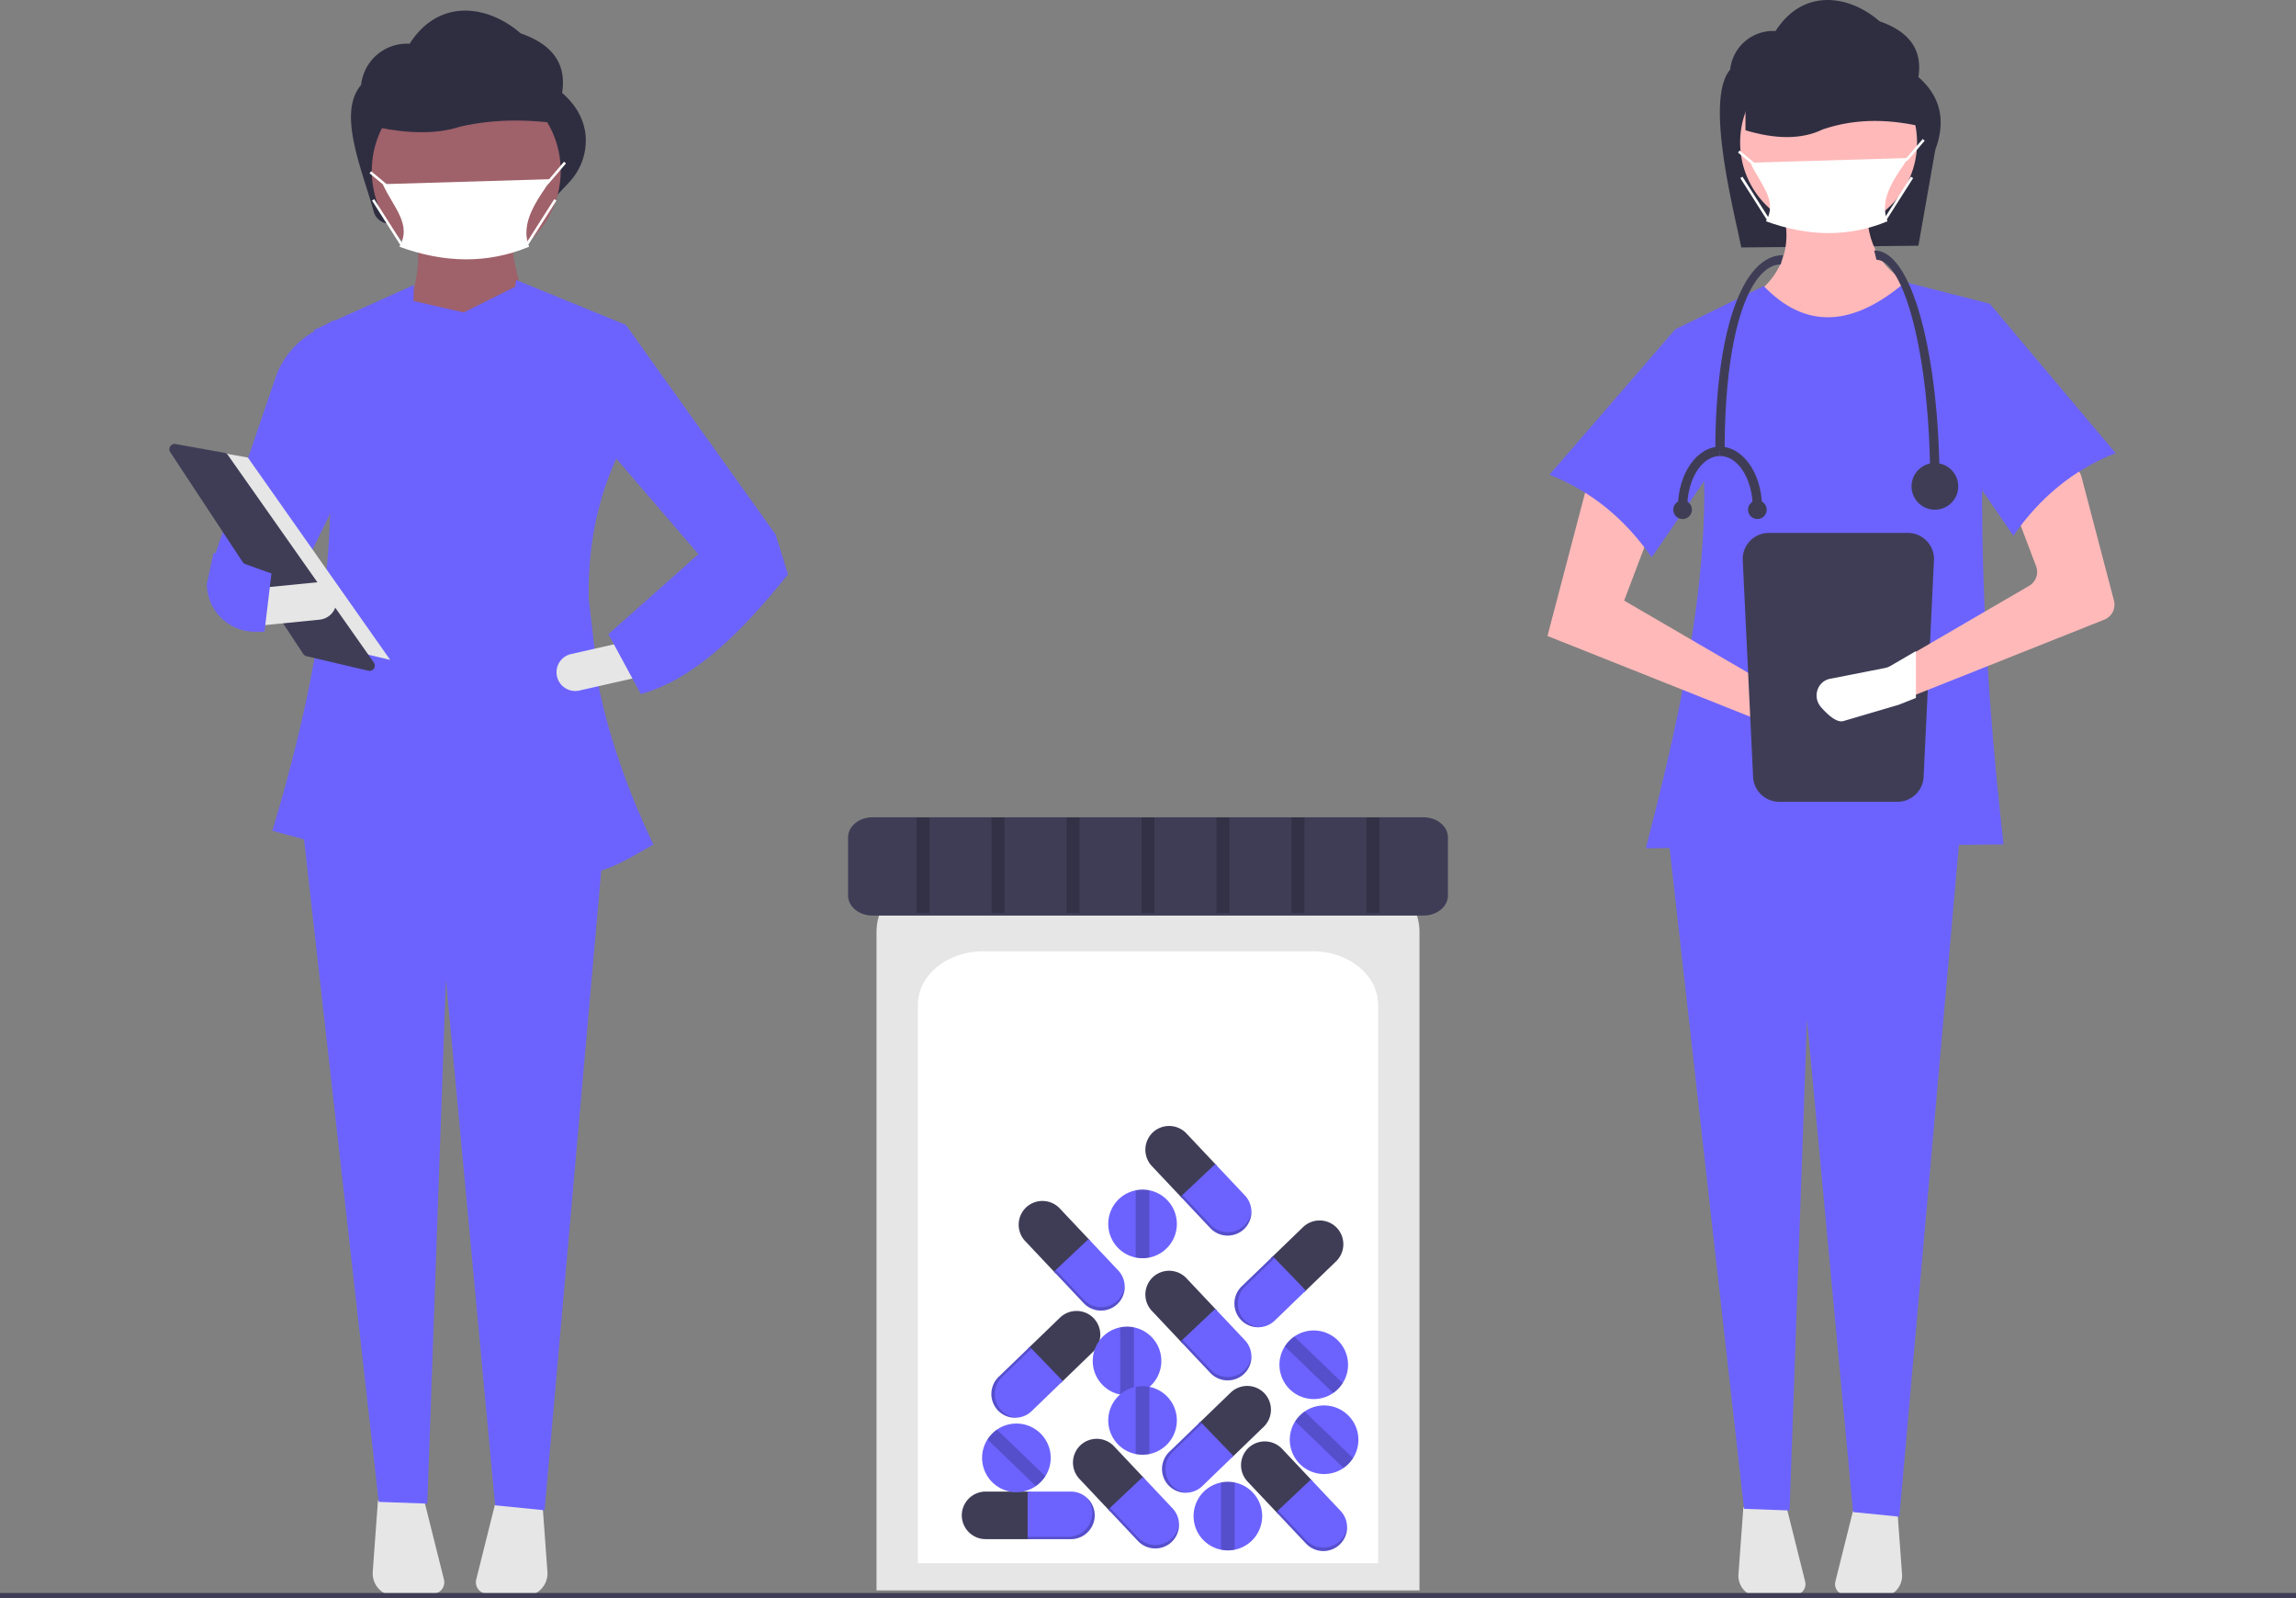<svg data-name="Layer 1" xmlns="http://www.w3.org/2000/svg" width="888" height="618.106"><rect width="100%" height="100%" fill="#808080" stroke="none"/><path d="m741.957 95.043-68.503.667c-3.22-15.85-14.038-57.442-4.295-68.787a16.674 16.674 0 0 1 17.564-14.92c10.617-16.62 28.302-14.125 40.255-3.745 12.03 4.15 16.565 11.525 14.979 21.532 8.908 7.798 10.552 17.285 6.553 28.085z" fill="#2f2e41"/><path d="M735.362 137.242 685.94 130.4l-9.885-14.446c13.616-9.032 18.434-21.647 12.166-38.778l34.215-.76c-1.603 15.255 3.442 27.066 17.488 34.215z" fill="#ffb9b9"/><path d="m674.255 583.02-1.89 25.835a8.224 8.224 0 0 0 8.7 8.809l13.27-.804a4.195 4.195 0 0 0 3.815-5.204l-7.366-29.463zM717.216 582.193l-7.366 29.463a4.195 4.195 0 0 0 3.815 5.204l13.27.804a8.224 8.224 0 0 0 8.7-8.81l-1.89-25.835z" fill="#e6e6e6"/><path fill="#6c63ff" d="m734.602 586.606-17.908-1.797-17.828-190.57-6.738 189.956-17.594-.63-29.653-263.08h113.291l-23.57 266.121z"/><circle cx="707.229" cy="55.125" r="34.216" fill="#ffb9b9"/><path d="m774.9 326.568-138.383 1.52c20.537-78.18 32.822-150.804 11.405-200.73l34.216-16.728c16.498 17.208 34.871 15.434 54.745-1.52l32.695 8.363c-5.6 65.471-3.09 135.591 5.322 209.095z" fill="#6c63ff"/><path d="m598.5 245.972 85.919 34.215 19.21 5.65a6.645 6.645 0 0 0 8.321-4.763 6.645 6.645 0 0 0-3.783-7.7l-19.946-6.113-60.068-34.976L640.7 199.21l-26.232-14.066z" fill="#ffb9b9"/><path d="M599.26 183.623c16.347 6.378 29.35 17.262 39.538 31.935l31.935-46.381-22.81-41.82z" fill="#6c63ff"/><path d="M745.792 49.58c-13.887-3.578-27.54-4.07-40.813.469-8.454 4.095-18.608 3.717-29.9.344V16.256l60.96 1.625z" fill="#2f2e41"/><path d="M684.134 206.106A10.145 10.145 0 0 0 674 216.24l4 83.732a10.145 10.145 0 0 0 10.134 10.134h45.732A10.145 10.145 0 0 0 744 299.972l4-83.732a10.145 10.145 0 0 0-10.134-10.134z" fill="#3f3d56"/><path d="M813.89 239.646 739 269.466l-5.65 2.25c-.18.07-.36.13-.55.19l-18.93 5.57c-2.42.71-5.77-2.55-7.73-4.8a6.085 6.085 0 0 1-.16-7.93 6.746 6.746 0 0 1 .86-.83 5.589 5.589 0 0 1 2.5-1.1l18.91-3.72a6.336 6.336 0 0 0 1.93-.72l8.82-5.14 45.79-26.66a6.218 6.218 0 0 0 2.69-7.58l-8.74-23.05a6.211 6.211 0 0 1 2.87-7.68l14.48-7.76a6.206 6.206 0 0 1 8.94 3.9l12.57 47.88a6.22 6.22 0 0 1-3.71 7.36z" fill="#ffb9b9"/><path d="M818.24 175.26c-16.347 6.377-29.35 17.26-39.538 31.934l-31.935-46.381 22.81-43.34z" fill="#6c63ff"/><path d="M730 85.579c-14.968 6.226-30.663 5.973-47 0 4.754-8.114-2.352-14.47-6-22.66l61-1.813c-4.665 7.116-11.548 15.523-8 24.473z" fill="#fff"/><path fill="#fff" d="m737.354 62.46-.708-.707 1-1 5.974-6.972.76.65-6 7-1.026 1.029zM672.18 58.99l.64-.769 6 5-.64.77zM728.575 84.838l10.502-16.5.844.538-10.503 16.499zM673.078 68.874l.844-.537 10.5 16.5-.844.538zM741 251.821v18.117l-6.307 2.512c-.2.078-.402.145-.614.212l-21.13 6.217c-2.701.793-6.44-2.846-8.628-5.358a6.792 6.792 0 0 1-.18-8.852 7.53 7.53 0 0 1 .96-.926 6.238 6.238 0 0 1 2.791-1.228L729 258.363a7.072 7.072 0 0 0 2.155-.804z"/><path d="M750.14 187.202h-3.614c0-51.11-10.523-86.729-20.779-86.729l-.903-3.614c9.197 0 15.06 14.824 18.36 27.26 4.473 16.86 6.936 39.263 6.936 63.083zM667.025 174.554h-3.614c0-46.81 10.596-75.888 26.2-75.888l-.904 3.614c-10.793 0-21.682 22.348-21.682 72.274z" fill="#3f3d56"/><circle cx="748.333" cy="188.105" r="9.034" fill="#3f3d56"/><path d="M652.57 196.236h-3.614c0-12.952 7.295-23.489 16.262-23.489v3.614c-6.974 0-12.648 8.916-12.648 19.875z" fill="#3f3d56"/><path d="M681.48 196.236h-3.614c0-10.96-5.674-19.875-12.648-19.875v-3.614c8.967 0 16.261 10.537 16.261 23.49z" fill="#3f3d56"/><circle cx="679.673" cy="197.14" r="3.614" fill="#3f3d56"/><circle cx="650.763" cy="197.14" r="3.614" fill="#3f3d56"/><path d="m215.27 75.697-63.465 10.748a6.424 6.424 0 0 1-7.27-4.613c-4.586-16.55-14.173-38.138-4.865-48.976a17.805 17.805 0 0 1 18.756-15.933c11.337-17.747 30.222-15.083 42.986-3.999 12.845 4.433 17.688 12.307 15.994 22.993 5.55 4.857 8.459 10.328 9.072 16.334a23.59 23.59 0 0 1-6.453 18.35z" fill="#2f2e41"/><path d="m205.403 125.663-49.2-2.895c4.822-11.067 6.748-21.723 4.823-31.835h36.66c-.084 7.764 3.78 21.194 7.717 34.73z" fill="#9f616a"/><path d="m146.18 580.289-2.018 27.588a8.782 8.782 0 0 0 9.29 9.407l14.17-.859a4.48 4.48 0 0 0 4.074-5.557l-7.866-31.462zM192.055 579.406l-7.866 31.462a4.48 4.48 0 0 0 4.074 5.557l14.17.859a8.782 8.782 0 0 0 9.29-9.407l-2.018-27.588z" fill="#e6e6e6"/><path fill="#6c63ff" d="m210.62 584.119-19.122-1.919-19.038-203.499-7.195 202.843-18.787-.673-31.665-280.927H235.79l-25.17 284.175z"/><circle cx="180.323" cy="66.107" r="36.537" fill="#9f616a"/><path d="M221.502 48.653c-14.83-2.583-29.409-2.937-43.582.339-9.028 2.955-19.87 2.683-31.927.248V24.6l65.094 1.174z" fill="#2f2e41"/><path d="M204.639 95.423c-15.984 6.649-32.744 6.379-50.189 0 5.076-8.664-2.512-15.45-6.407-24.197l65.138-1.936c-4.98 7.599-12.331 16.576-8.542 26.133z" fill="#fff"/><path fill="#fff" d="m142.917 67.005.641-.77 6.407 5.34-.64.769zM203.147 94.65l11.215-17.62.844.538-11.215 17.618zM143.883 77.568l.843-.537 11.213 17.62-.844.537z"/><path d="M110.861 232.746 82.885 215.38l23.859-69.879a32.965 32.965 0 0 1 14.41-17.116l8.037-4.653.699 70.495z" fill="#6c63ff"/><path d="m231.79 266.684-4.14-35.452c-.221-18.713 2.962-36.805 10.554-53.475l3.858-52.095-42.447-17.364c-.13.865-.24 1.73-.365 2.594l-19.894 9.947-19.402-4.41.108-6.202-38.589 17.365c12.761 59.328 5.801 120.938-16.144 193.709l50.837 13.9.423-24.41 45.307-3.236c.466 7.92.841 15.699 1.059 23.305 25.565 9.412 26.443 9.256 49.736-4.22-9.276-19.503-16.62-39.797-20.902-59.956z" fill="#6c63ff"/><path fill="#6c63ff" d="m297.051 224.063-26.047-8.682-41.664-48.503 12.722-41.215 57.883 81.036-2.894 17.364z"/><path d="M215.42 261.613a7.246 7.246 0 0 0 8.654 5.46l22.111-5.008-3.196-14.113-22.11 5.006a7.237 7.237 0 0 0-5.46 8.655z" fill="#e6e6e6"/><path d="m235.31 245.287 12.54 23.153c21.095-5.883 39.376-24.43 56.919-46.306l-4.824-15.435-29.906 7.717z" fill="#6c63ff"/><path fill="#e6e6e6" d="m71.79 172.661 24.076 4.299 55.031 78.247-29.235-6.879-49.872-75.667z"/><path d="M67.52 171.703a2.048 2.048 0 0 0-1.68 3.173l51.439 78.046a2.041 2.041 0 0 0 1.239.865l23.933 5.631a2.044 2.044 0 0 0 2.14-3.166L88.114 175.95a2.032 2.032 0 0 0-1.313-.836l-18.895-3.375a2.217 2.217 0 0 0-.386-.035z" fill="#3f3d56"/><path d="m99.608 227.505 1.43 14.4 22.56-2.239a7.235 7.235 0 0 0-1.43-14.4z" fill="#e6e6e6"/><path d="M79.99 225.837a18.61 18.61 0 0 0 18.588 18.485h3.71l2.7-22.505-22.36-8.05z" fill="#6c63ff"/><path fill="#fff" d="m211.399 71.78-.707-.707 1.068-1.068 6.381-7.447.759.65-6.407 7.475-1.094 1.097z"/><path fill="#3f3d56" d="M0 616.106h888v2H0z"/><path d="M339 615.106h210V360.39c0-13.488-13.285-24.46-29.614-24.46H368.614c-16.33 0-29.614 10.972-29.614 24.46z" fill="#e6e6e6"/><path d="M355 604.573h178V388.671c0-11.433-11.26-20.734-25.102-20.734H380.102c-13.842 0-25.102 9.301-25.102 20.734z" fill="#fff"/><path d="M337.414 316.106c-5.19 0-9.414 3.488-9.414 7.775v22.444c0 4.287 4.223 7.775 9.414 7.775h213.173c5.19 0 9.413-3.488 9.413-7.775v-22.444c0-4.287-4.223-7.775-9.413-7.775zM381.18 576.889a9.224 9.224 0 0 0-9.196 9.196 9.224 9.224 0 0 0 9.197 9.197h17.214v-18.393z" fill="#3f3d56"/><path d="M414.194 576.889h-16.742v18.393h16.742a9.224 9.224 0 0 0 9.197-9.197 9.224 9.224 0 0 0-9.197-9.196z" fill="#6c63ff"/><path d="M420.196 579.14a9.144 9.144 0 0 1 2.252 6.002 9.224 9.224 0 0 1-9.197 9.197h-15.8v.943h16.743a9.224 9.224 0 0 0 9.197-9.197 9.177 9.177 0 0 0-3.195-6.944z" opacity=".2"/><path d="M458.861 438.363a9.224 9.224 0 0 0-13-.384 9.224 9.224 0 0 0-.384 13l11.808 12.526 13.384-12.616z" fill="#3f3d56"/><path d="m481.507 462.385-11.485-12.183-13.384 12.617 11.484 12.183a9.224 9.224 0 0 0 13 .384 9.224 9.224 0 0 0 .385-13z" fill="#6c63ff"/><path d="M483.984 468.297a9.144 9.144 0 0 1-2.822 5.755 9.224 9.224 0 0 1-13-.383l-10.838-11.497-.686.647 11.484 12.183a9.224 9.224 0 0 0 13 .384 9.177 9.177 0 0 0 2.862-7.089z" opacity=".2"/><path d="M409.861 467.363a9.224 9.224 0 0 0-13-.384 9.224 9.224 0 0 0-.384 13l11.808 12.526 13.384-12.616z" fill="#3f3d56"/><path d="m432.507 491.385-11.485-12.183-13.384 12.617 11.484 12.183a9.224 9.224 0 0 0 13 .384 9.224 9.224 0 0 0 .385-13z" fill="#6c63ff"/><path d="M434.984 497.297a9.144 9.144 0 0 1-2.822 5.755 9.224 9.224 0 0 1-13-.383l-10.838-11.497-.686.647 11.484 12.183a9.224 9.224 0 0 0 13 .384 9.177 9.177 0 0 0 2.862-7.089z" opacity=".2"/><path d="M458.861 494.363a9.224 9.224 0 0 0-13-.384 9.224 9.224 0 0 0-.384 13l11.808 12.526 13.384-12.616z" fill="#3f3d56"/><path d="m481.507 518.385-11.485-12.183-13.384 12.617 11.484 12.183a9.224 9.224 0 0 0 13 .384 9.224 9.224 0 0 0 .385-13z" fill="#6c63ff"/><path d="M483.984 524.297a9.144 9.144 0 0 1-2.822 5.755 9.224 9.224 0 0 1-13-.383l-10.838-11.497-.686.647 11.484 12.183a9.224 9.224 0 0 0 13 .384 9.177 9.177 0 0 0 2.862-7.089z" opacity=".2"/><path d="M488.754 551.83a9.224 9.224 0 0 0 .226-13.005 9.224 9.224 0 0 0-13.004-.225l-12.382 11.959 12.778 13.23z" fill="#3f3d56"/><path d="m465.008 574.765 12.043-11.632-12.779-13.23-12.042 11.632a9.224 9.224 0 0 0-.226 13.004 9.224 9.224 0 0 0 13.004.226z" fill="#6c63ff"/><path d="M459.127 577.314a9.144 9.144 0 0 1-5.79-2.752 9.224 9.224 0 0 1 .227-13.004l11.364-10.976-.656-.678-12.042 11.631a9.224 9.224 0 0 0-.226 13.004 9.177 9.177 0 0 0 7.123 2.775z" opacity=".2"/><path d="M422.754 522.83a9.224 9.224 0 0 0 .226-13.005 9.224 9.224 0 0 0-13.004-.225l-12.382 11.959 12.778 13.23z" fill="#3f3d56"/><path d="m399.008 545.765 12.043-11.632-12.779-13.23-12.042 11.632a9.224 9.224 0 0 0-.226 13.004 9.224 9.224 0 0 0 13.004.226z" fill="#6c63ff"/><path d="M393.127 548.314a9.144 9.144 0 0 1-5.79-2.752 9.224 9.224 0 0 1 .227-13.004l11.364-10.976-.656-.678-12.042 11.631a9.224 9.224 0 0 0-.226 13.004 9.177 9.177 0 0 0 7.123 2.775z" opacity=".2"/><path d="M516.754 487.83a9.224 9.224 0 0 0 .226-13.005 9.224 9.224 0 0 0-13.004-.225l-12.382 11.959 12.778 13.23z" fill="#3f3d56"/><path d="m493.008 510.765 12.043-11.632-12.779-13.23-12.042 11.632a9.224 9.224 0 0 0-.226 13.004 9.224 9.224 0 0 0 13.004.226z" fill="#6c63ff"/><path d="M487.127 513.314a9.144 9.144 0 0 1-5.79-2.752 9.224 9.224 0 0 1 .227-13.004l11.364-10.976-.656-.678-12.042 11.631a9.224 9.224 0 0 0-.226 13.004 9.177 9.177 0 0 0 7.123 2.775z" opacity=".2"/><path d="M495.861 560.363a9.224 9.224 0 0 0-13-.384 9.224 9.224 0 0 0-.384 13l11.808 12.526 13.384-12.616z" fill="#3f3d56"/><path d="m518.507 584.385-11.485-12.183-13.384 12.617 11.484 12.183a9.224 9.224 0 0 0 13 .384 9.224 9.224 0 0 0 .385-13z" fill="#6c63ff"/><path d="M520.984 590.297a9.144 9.144 0 0 1-2.822 5.755 9.224 9.224 0 0 1-13-.383l-10.838-11.497-.686.647 11.484 12.183a9.224 9.224 0 0 0 13 .384 9.177 9.177 0 0 0 2.862-7.089z" opacity=".2"/><path d="M430.861 559.363a9.224 9.224 0 0 0-13-.384 9.224 9.224 0 0 0-.384 13l11.808 12.526 13.384-12.616z" fill="#3f3d56"/><path d="m453.507 583.385-11.485-12.183-13.384 12.617 11.484 12.183a9.224 9.224 0 0 0 13 .384 9.224 9.224 0 0 0 .385-13z" fill="#6c63ff"/><path d="M455.984 589.297a9.144 9.144 0 0 1-2.822 5.755 9.224 9.224 0 0 1-13-.383l-10.838-11.497-.686.647 11.484 12.183a9.224 9.224 0 0 0 13 .384 9.177 9.177 0 0 0 2.862-7.089z" opacity=".2"/><path d="M449.158 526.37a13.263 13.263 0 0 1-10.61 12.997 13.395 13.395 0 0 1-5.306 0 13.266 13.266 0 0 1 0-25.996 13.397 13.397 0 0 1 5.305 0 13.263 13.263 0 0 1 10.61 12.998z" fill="#6c63ff"/><path d="M438.547 513.371v25.996a13.395 13.395 0 0 1-5.305 0v-25.996a13.397 13.397 0 0 1 5.305 0z" opacity=".2"/><path d="M455.158 473.37a13.263 13.263 0 0 1-10.61 12.997 13.395 13.395 0 0 1-5.306 0 13.266 13.266 0 0 1 0-25.996 13.397 13.397 0 0 1 5.305 0 13.263 13.263 0 0 1 10.61 12.998z" fill="#6c63ff"/><path d="M444.547 460.371v25.996a13.395 13.395 0 0 1-5.305 0v-25.996a13.397 13.397 0 0 1 5.305 0z" opacity=".2"/><path d="M455.158 549.37a13.263 13.263 0 0 1-10.61 12.997 13.395 13.395 0 0 1-5.306 0 13.266 13.266 0 0 1 0-25.996 13.397 13.397 0 0 1 5.305 0 13.263 13.263 0 0 1 10.61 12.998z" fill="#6c63ff"/><path d="M444.547 536.371v25.996a13.395 13.395 0 0 1-5.305 0v-25.996a13.397 13.397 0 0 1 5.305 0z" opacity=".2"/><path d="M488.158 586.37a13.263 13.263 0 0 1-10.61 12.997 13.395 13.395 0 0 1-5.306 0 13.266 13.266 0 0 1 0-25.996 13.397 13.397 0 0 1 5.305 0 13.263 13.263 0 0 1 10.61 12.998z" fill="#6c63ff"/><path d="M477.547 573.371v25.996a13.395 13.395 0 0 1-5.305 0v-25.996a13.397 13.397 0 0 1 5.305 0z" opacity=".2"/><path d="M517.31 518.293a13.263 13.263 0 0 1 1.995 16.66 13.395 13.395 0 0 1-3.682 3.82 13.266 13.266 0 0 1-18.717-18.04 13.397 13.397 0 0 1 3.682-3.82 13.263 13.263 0 0 1 16.722 1.38z" fill="#6c63ff"/><path d="m500.588 516.913 18.717 18.04a13.395 13.395 0 0 1-3.682 3.82l-18.717-18.04a13.397 13.397 0 0 1 3.682-3.82z" opacity=".2"/><path d="M521.31 547.293a13.263 13.263 0 0 1 1.995 16.66 13.395 13.395 0 0 1-3.682 3.82 13.266 13.266 0 0 1-18.717-18.04 13.397 13.397 0 0 1 3.682-3.82 13.263 13.263 0 0 1 16.722 1.38z" fill="#6c63ff"/><path d="m504.588 545.913 18.717 18.04a13.395 13.395 0 0 1-3.682 3.82l-18.717-18.04a13.397 13.397 0 0 1 3.682-3.82z" opacity=".2"/><path d="M402.31 554.293a13.263 13.263 0 0 1 1.995 16.66 13.395 13.395 0 0 1-3.682 3.82 13.266 13.266 0 0 1-18.717-18.04 13.397 13.397 0 0 1 3.682-3.82 13.263 13.263 0 0 1 16.722 1.38z" fill="#6c63ff"/><path d="m385.588 552.913 18.717 18.04a13.395 13.395 0 0 1-3.682 3.82l-18.717-18.04a13.397 13.397 0 0 1 3.682-3.82zM354.5 316.106h5v37h-5zM383.5 316.106h5v37h-5zM412.5 316.106h5v37h-5zM441.5 316.106h5v37h-5zM470.5 316.106h5v37h-5zM499.5 316.106h5v37h-5zM528.5 316.106h5v37h-5z" opacity=".2"/></svg>